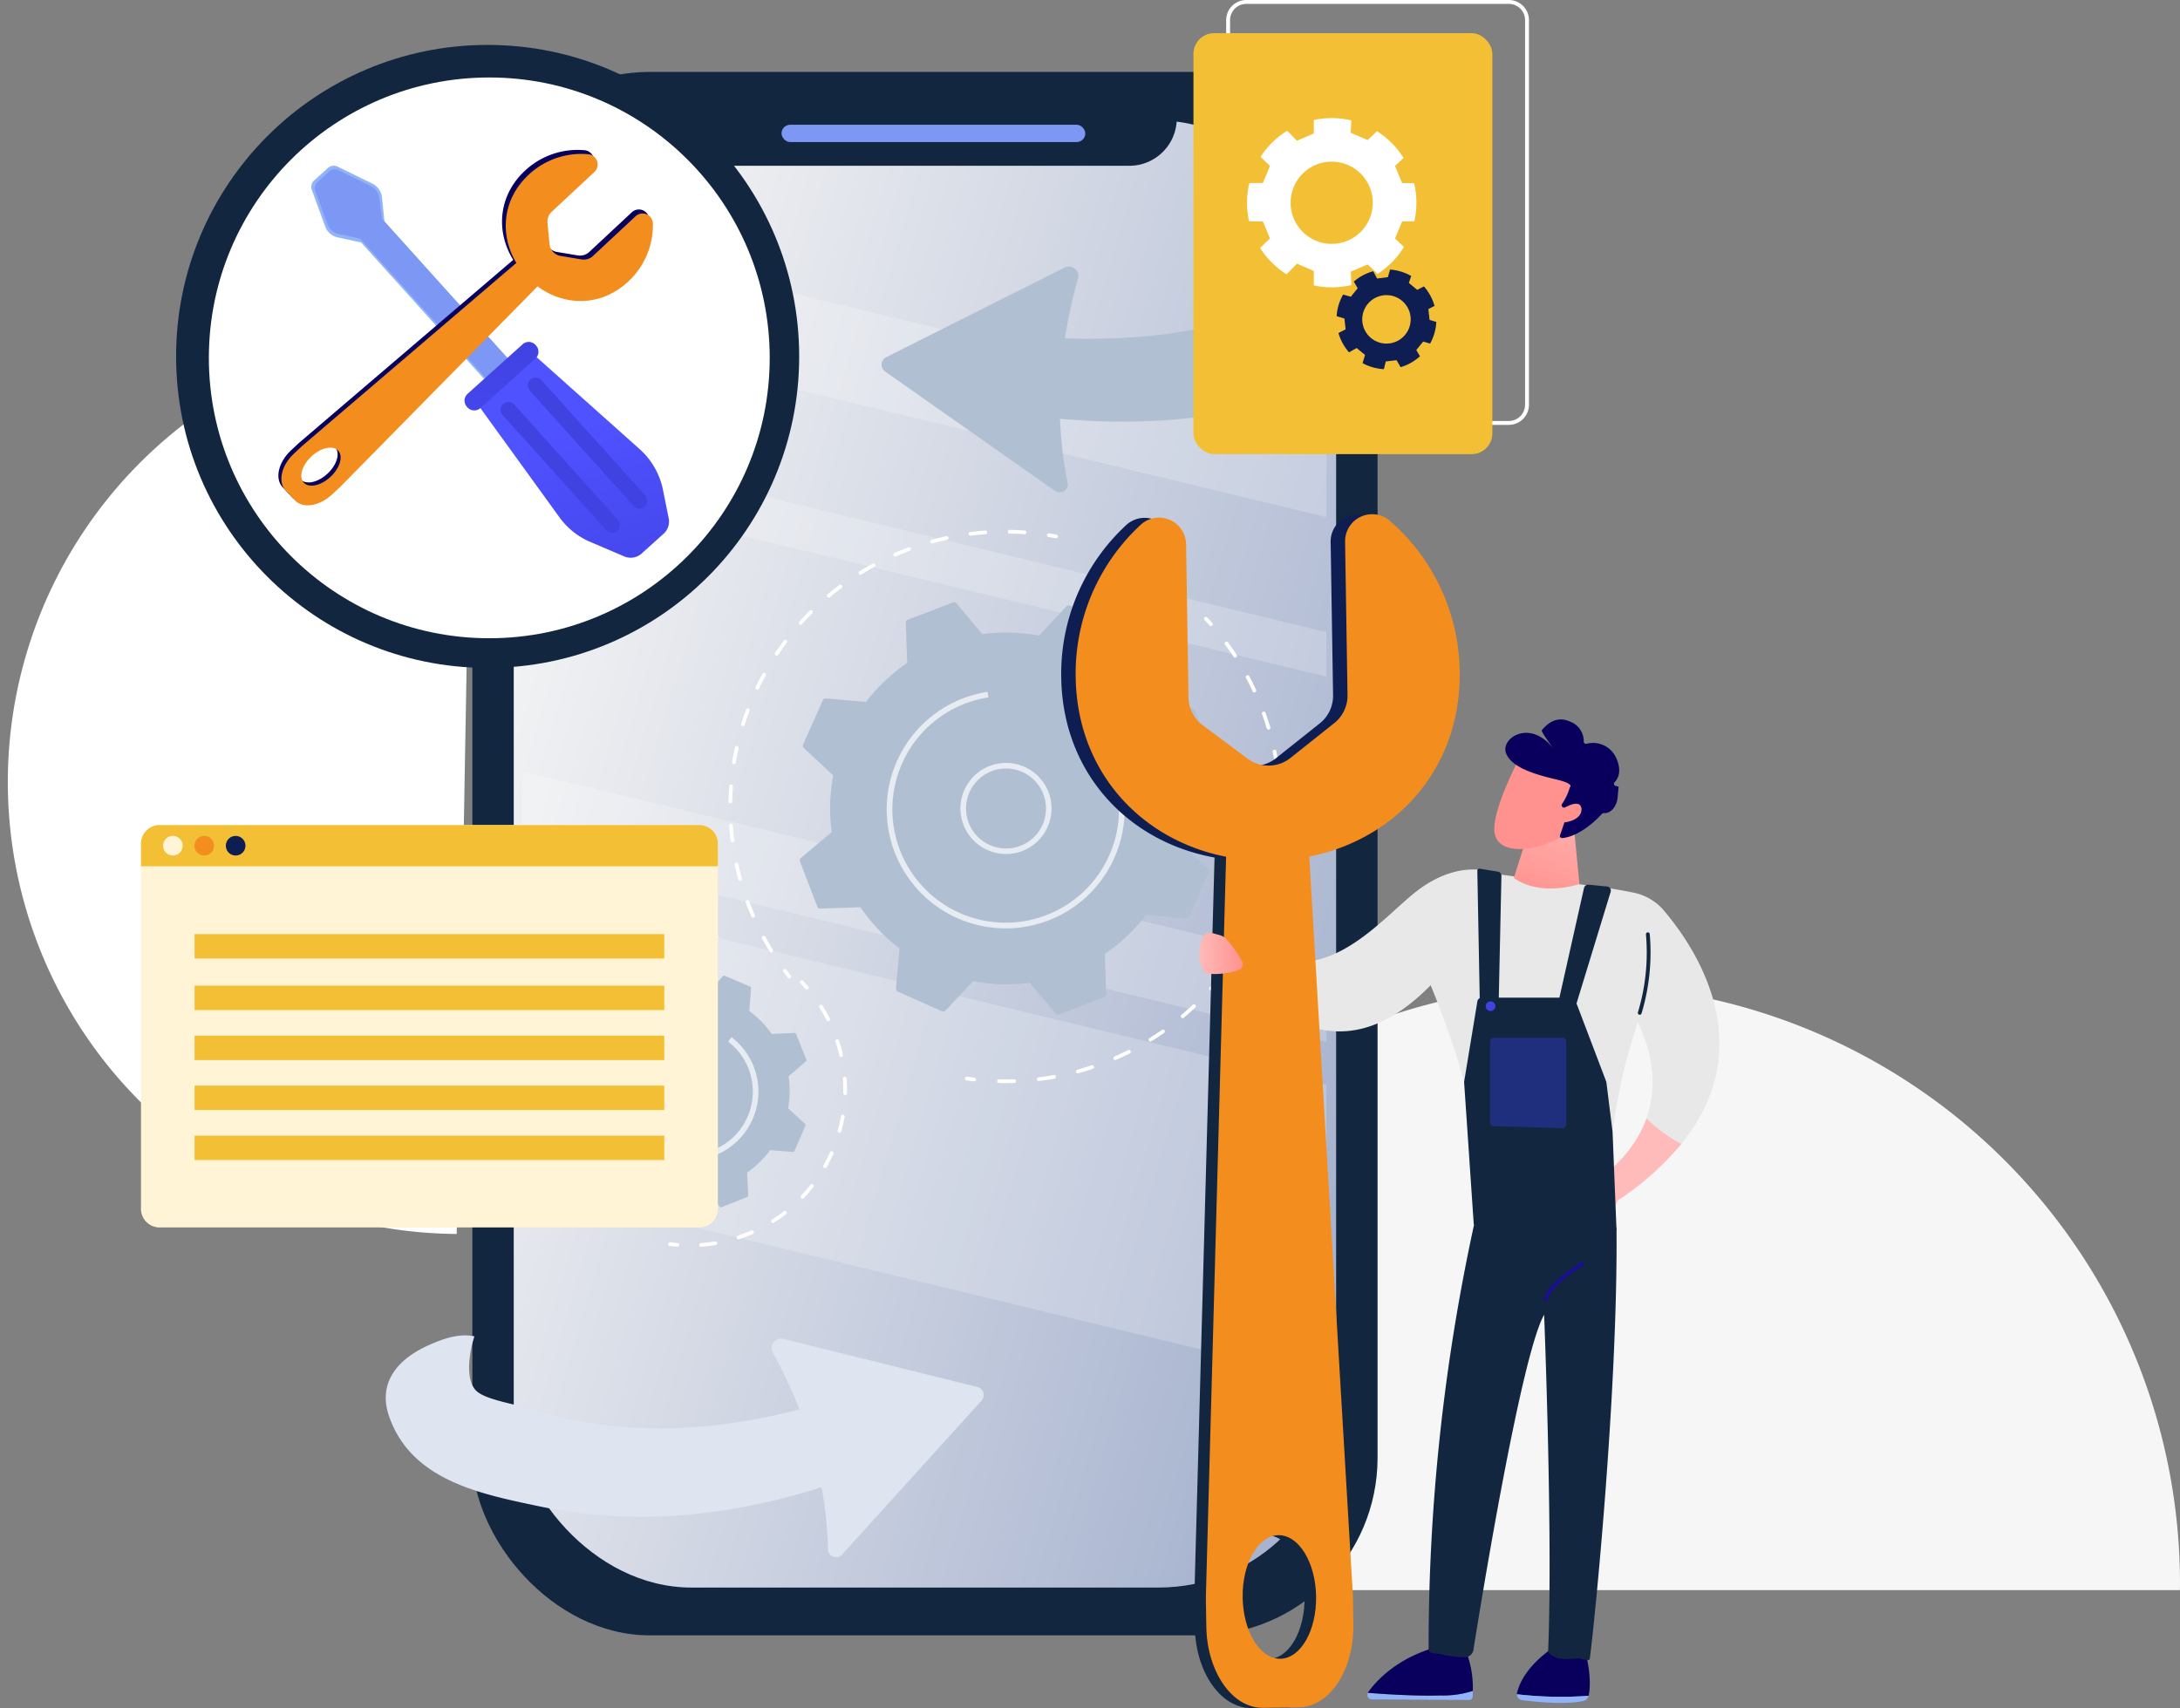 <svg xmlns="http://www.w3.org/2000/svg" xmlns:xlink="http://www.w3.org/1999/xlink" width="359" height="281.314" viewBox="0 0 359 281.314">
  <rect x="0" y="0" width="359" height="281.314" fill="#808080" stroke="none"/>
  <defs>
    <clipPath id="clip-path">
      <rect id="Rectángulo_341203" data-name="Rectángulo 341203" width="197.359" height="99.729" fill="#f6f6f6"/>
    </clipPath>
    <clipPath id="clip-path-2">
      <rect id="Rectángulo_341204" data-name="Rectángulo 341204" width="148.855" height="75.219" fill="#fff"/>
    </clipPath>
    <linearGradient id="linear-gradient" x1="-0.313" y1="0.077" x2="0.994" y2="0.757" gradientUnits="objectBoundingBox">
      <stop offset="0" stop-color="#f5f5f5"/>
      <stop offset="0.25" stop-color="#f5f5f5"/>
      <stop offset="1" stop-color="#a7b3cf"/>
    </linearGradient>
    <clipPath id="clip-path-3">
      <rect id="Rectángulo_341209" data-name="Rectángulo 341209" width="132.415" height="229.564" rx="29.249" fill="none"/>
    </clipPath>
    <linearGradient id="linear-gradient-2" x1="0.463" y1="0.375" x2="0.764" y2="1.476" gradientUnits="objectBoundingBox">
      <stop offset="0" stop-color="#4f52ff"/>
      <stop offset="1" stop-color="#4042e2"/>
    </linearGradient>
    <linearGradient id="linear-gradient-3" x1="5.254" y1="3.932" x2="5.418" y2="0.146" xlink:href="#linear-gradient-2"/>
    <linearGradient id="linear-gradient-4" x1="8.578" y1="-25.423" x2="8.477" y2="-24.956" xlink:href="#linear-gradient-2"/>
    <linearGradient id="linear-gradient-5" x1="8.645" y1="-25.183" x2="8.545" y2="-24.716" xlink:href="#linear-gradient-2"/>
    <linearGradient id="linear-gradient-6" x1="0.591" y1="0.81" x2="0.785" y2="1.48" gradientUnits="objectBoundingBox">
      <stop offset="0" stop-color="#09005d"/>
      <stop offset="1" stop-color="#1a0f91"/>
    </linearGradient>
    <linearGradient id="linear-gradient-7" x1="0.472" y1="1.291" x2="0.454" y2="1.819" xlink:href="#linear-gradient-6"/>
    <linearGradient id="linear-gradient-8" x1="31.48" y1="0.5" x2="32.48" y2="0.5" gradientUnits="objectBoundingBox">
      <stop offset="0" stop-color="#febbba"/>
      <stop offset="1" stop-color="#ff928e"/>
    </linearGradient>
    <linearGradient id="linear-gradient-9" x1="0.912" y1="-0.484" x2="0.438" y2="1.105" xlink:href="#linear-gradient-8"/>
    <linearGradient id="linear-gradient-10" x1="-3.288" y1="25.55" x2="-3.61" y2="24.484" xlink:href="#linear-gradient-8"/>
    <linearGradient id="linear-gradient-11" x1="-2.997" y1="18.515" x2="-2.781" y2="19.698" xlink:href="#linear-gradient-6"/>
    <linearGradient id="linear-gradient-12" x1="-13.894" y1="121.396" x2="-14.837" y2="116.749" xlink:href="#linear-gradient-8"/>
    <linearGradient id="linear-gradient-13" x1="0" y1="0.5" x2="1" y2="0.5" xlink:href="#linear-gradient-8"/>
    <linearGradient id="linear-gradient-14" x1="44.165" y1="0.5" x2="45.165" y2="0.5" xlink:href="#linear-gradient-6"/>
    <linearGradient id="linear-gradient-15" x1="33.217" y1="0.5" x2="34.217" y2="0.5" xlink:href="#linear-gradient-6"/>
    <linearGradient id="linear-gradient-16" x1="80.251" y1="-0.866" x2="79.329" y2="0.839" xlink:href="#linear-gradient-6"/>
    <linearGradient id="linear-gradient-17" x1="3.19" y1="-7.122" x2="1.532" y2="-2.425" xlink:href="#linear-gradient-2"/>
    <linearGradient id="linear-gradient-19" x1="2.348" y1="-9.752" x2="1.652" y2="-5.887" gradientUnits="objectBoundingBox">
      <stop offset="0" stop-color="#53d8ff"/>
      <stop offset="1" stop-color="#3840f7"/>
    </linearGradient>
  </defs>
  <g id="Grupo_947558" data-name="Grupo 947558" transform="translate(370 10562.398)">
    <g id="Grupo_947557" data-name="Grupo 947557">
      <g id="Grupo_947556" data-name="Grupo 947556">
        <g id="Grupo_946663" data-name="Grupo 946663" transform="translate(-11 -10300.5) rotate(180)" clip-path="url(#clip-path)">
          <path id="Trazado_626688" data-name="Trazado 626688" d="M98.679,99.729A98.679,98.679,0,0,1,0,1.05C0,.7.01.351.014,0H197.345c0,.351.014.7.014,1.05A98.679,98.679,0,0,1,98.679,99.729" transform="translate(0 0)" fill="#f6f6f6"/>
        </g>
        <g id="Grupo_946664" data-name="Grupo 946664" transform="translate(-292.194 -10507.989) rotate(91)" clip-path="url(#clip-path-2)">
          <path id="Trazado_626689" data-name="Trazado 626689" d="M74.428,75.219A74.427,74.427,0,0,1,0,.792C0,.527.007.264.01,0H148.845c0,.264.01.527.01.792A74.427,74.427,0,0,1,74.428,75.219" transform="translate(0 0)" fill="#fff"/>
        </g>
        <g id="Grupo_946689" data-name="Grupo 946689" transform="translate(-999.36 -11023.811)">
          <g id="Grupo_946668" data-name="Grupo 946668" transform="translate(707.146 473.257)">
            <g id="Grupo_946665" data-name="Grupo 946665">
              <rect id="Rectángulo_341205" data-name="Rectángulo 341205" width="149.07" height="257.504" rx="29.249" fill="#12263f"/>
              <rect id="Rectángulo_341206" data-name="Rectángulo 341206" width="135.43" height="241.628" rx="29.249" transform="translate(6.816 8.003)" fill="url(#linear-gradient)"/>
              <path id="Rectángulo_341207" data-name="Rectángulo 341207" d="M0,0H82.058a0,0,0,0,1,0,0V0a7.806,7.806,0,0,1-7.806,7.806H7.806A7.806,7.806,0,0,1,0,0V0A0,0,0,0,1,0,0Z" transform="translate(33.943 7.653)" fill="#12263f"/>
              <rect id="Rectángulo_341208" data-name="Rectángulo 341208" width="50.025" height="2.853" rx="1.427" transform="translate(50.915 8.703)" fill="#7d97f4"/>
            </g>
            <g id="Grupo_946667" data-name="Grupo 946667" transform="translate(8.237 14.687)">
              <g id="Grupo_946666" data-name="Grupo 946666" clip-path="url(#clip-path-3)">
                <path id="Trazado_626690" data-name="Trazado 626690" d="M1246,800.567l-184.86-44.608,3.77-14.752,184.86,44.608Z" transform="translate(-1078.349 -733.417)" fill="#fff" opacity="0.21" style="mix-blend-mode: overlay;isolation: isolate"/>
                <path id="Trazado_626691" data-name="Trazado 626691" d="M1088.868,1917.247l-184.86-44.608,11.692-45.75,184.86,44.608Z" transform="translate(-936.75 -1711.787)" fill="#fff" opacity="0.21" style="mix-blend-mode: overlay;isolation: isolate"/>
                <path id="Trazado_626692" data-name="Trazado 626692" d="M1190.909,1687.853l-184.86-44.608,3.036-11.88,184.86,44.608Z" transform="translate(-1028.706 -1535.588)" fill="#fff" opacity="0.21" style="mix-blend-mode: overlay;isolation: isolate"/>
                <path id="Trazado_626693" data-name="Trazado 626693" d="M1197.955,1126.2l-184.86-44.608,1.767-6.916,184.86,44.608Z" transform="translate(-1035.055 -1033.922)" fill="#fff" opacity="0.21" style="mix-blend-mode: overlay;isolation: isolate"/>
              </g>
            </g>
          </g>
          <g id="Grupo_946673" data-name="Grupo 946673" transform="translate(658.36 468.811)">
            <circle id="Elipse_8203" data-name="Elipse 8203" cx="51.304" cy="51.304" r="51.304" fill="#12263f"/>
            <circle id="Elipse_8204" data-name="Elipse 8204" cx="46.18" cy="46.18" r="46.18" transform="translate(5.395 5.363)" fill="#fff"/>
            <g id="Grupo_946671" data-name="Grupo 946671" transform="translate(22.26 19.896)">
              <path id="Trazado_626694" data-name="Trazado 626694" d="M893.653,673.059l-5.75-2.816a1.427,1.427,0,0,0-1.583.221l-.625.563-1.01.91-.647.582a1.428,1.428,0,0,0-.385,1.552l2.2,6.012a2.817,2.817,0,0,0,2.043,1.809l3.886.85,25.234,28.02,1.454-1.31,1.01-.91,1.373-1.236-25.235-28.02-.41-3.98A2.826,2.826,0,0,0,893.653,673.059Z" transform="translate(-883.565 -670.097)" fill="#91b3fa"/>
              <path id="Trazado_626695" data-name="Trazado 626695" d="M898.466,678.742l-5.211-2.572a1.331,1.331,0,0,0-1.458.164l-.563.507-.91.819-.583.525a1.331,1.331,0,0,0-.315,1.433l2,5.433a2.563,2.563,0,0,0,1.857,1.63l3.517.766,22.756,25.268,1.292-1.163.91-.819,1.422-1.281-22.756-25.268-.462-3.5A2.523,2.523,0,0,0,898.466,678.742Z" transform="translate(-888.77 -675.441)" fill="#7d97f4"/>
              <g id="Grupo_946670" data-name="Grupo 946670" transform="translate(25.24 29.02)">
                <path id="Trazado_626696" data-name="Trazado 626696" d="M1184.5,996.378l-17.94-16.012-9.06,8.188,13.806,19.072a12.087,12.087,0,0,0,5.127,4.063l5.5,2.346a2.7,2.7,0,0,0,2.818-.4l3.767-3.392a2.7,2.7,0,0,0,.752-2.511l-.926-4.618A12.229,12.229,0,0,0,1184.5,996.378Z" transform="translate(-1155.66 -978.718)" fill="url(#linear-gradient-2)"/>
                <path id="Trazado_626697" data-name="Trazado 626697" d="M1150.707,964.31a1.5,1.5,0,0,1-.11,2.112l-9.075,8.173a1.5,1.5,0,0,1-2.112-.11l-.11-.122a1.5,1.5,0,0,1,.11-2.112l9.075-8.173a1.5,1.5,0,0,1,2.112.11Z" transform="translate(-1138.916 -963.693)" fill="url(#linear-gradient-3)"/>
                <g id="Grupo_946669" data-name="Grupo 946669" transform="translate(5.924 5.859)">
                  <path id="Trazado_626698" data-name="Trazado 626698" d="M1218.195,1083.164a1.278,1.278,0,0,1-.094,1.8l-.019.017a1.278,1.278,0,0,1-1.8-.094l-17.1-18.99a1.278,1.278,0,0,1,.094-1.805l.019-.017a1.278,1.278,0,0,1,1.805.094Z" transform="translate(-1198.846 -1059.72)" fill="url(#linear-gradient-4)"/>
                  <path id="Trazado_626699" data-name="Trazado 626699" d="M1263.481,1042.379a1.278,1.278,0,0,1-.094,1.805l-.019.017a1.278,1.278,0,0,1-1.805-.094l-17.1-18.99a1.278,1.278,0,0,1,.094-1.8l.019-.017a1.278,1.278,0,0,1,1.805.094Z" transform="translate(-1239.656 -1022.967)" fill="url(#linear-gradient-5)"/>
                </g>
              </g>
            </g>
            <g id="Grupo_946672" data-name="Grupo 946672" transform="translate(16.841 17.292)">
              <path id="Trazado_626700" data-name="Trazado 626700" d="M832.031,840.2l-1.21,1.128c-2.077,1.936-2.7,4.641-1.4,6.041l1.552,1.665c1.305,1.4,4.047.966,6.124-.969l1.211-1.128q.12-.112.236-.229l34.44-35-3.381-3.627-37.328,31.9Q832.152,840.086,832.031,840.2Zm1.666,1.6c1.564-1.457,3.533-1.886,4.4-.957s.3,2.864-1.263,4.321-3.533,1.886-4.4.957S832.134,843.253,833.7,841.8Z" transform="translate(-828.742 -791.841)" fill="url(#linear-gradient-6)"/>
              <path id="Trazado_626701" data-name="Trazado 626701" d="M1215.961,646.742l-7.023,6.546a2.2,2.2,0,0,0-.691,1.819l.329,3.489a2.2,2.2,0,0,0,1.833,1.967l3.457.573a2.2,2.2,0,0,0,1.862-.562l7.023-6.546a1.693,1.693,0,0,1,2.85,1.17,12.672,12.672,0,0,1-4.076,9.6c-5.051,4.708-12.2,4.008-16.724-.85s-4.724-12.035.326-16.743a12.672,12.672,0,0,1,9.867-3.391A1.693,1.693,0,0,1,1215.961,646.742Z" transform="translate(-1164.54 -643.759)" fill="url(#linear-gradient-7)"/>
              <path id="Trazado_626702" data-name="Trazado 626702" d="M1222.2,653.438l-7.023,6.546a2.2,2.2,0,0,0-.691,1.818l.329,3.489a2.2,2.2,0,0,0,1.833,1.967l3.457.573a2.2,2.2,0,0,0,1.862-.562l7.023-6.546a1.693,1.693,0,0,1,2.85,1.17,12.673,12.673,0,0,1-4.076,9.6c-5.051,4.708-12.2,4.008-16.724-.851s-4.724-12.035.326-16.742a12.672,12.672,0,0,1,9.867-3.391A1.693,1.693,0,0,1,1222.2,653.438Z" transform="translate(-1170.165 -649.793)" fill="#f38e1e"/>
              <path id="Trazado_626703" data-name="Trazado 626703" d="M837.01,845.54l-1.21,1.128c-2.077,1.936-2.7,4.641-1.4,6.041l1.552,1.665c1.305,1.4,4.047.966,6.124-.969l1.211-1.128q.12-.112.235-.229l34.44-35-3.381-3.627-37.328,31.9Q837.13,845.427,837.01,845.54Zm1.666,1.6c1.564-1.458,3.534-1.886,4.4-.957s.3,2.864-1.263,4.321-3.533,1.886-4.4.957S837.112,848.594,838.676,847.137Z" transform="translate(-833.228 -796.654)" fill="#f38e1e"/>
            </g>
          </g>
          <g id="Grupo_946674" data-name="Grupo 946674" transform="translate(774.535 492.99)">
            <path id="Trazado_626704" data-name="Trazado 626704" d="M1962.682,749.246c13.589,2.382,27.635,3.011,41.214.216a83.058,83.058,0,0,0,17.854-5.841c8.837-4.051,19.272-8.693,20.6-19.644.743-6.12-3.653-9.111-9.03-10.167a11.489,11.489,0,0,0-5.461-.066c-1.695.49-1.4,1.152-1.274,2.765q.2,2.516.393,5.032c.229,2.934-4.149,4.327-6.247,5.545a77.146,77.146,0,0,1-15.69,6.97c-13.1,4.093-27.036,4.242-40.567,2.682a6.321,6.321,0,0,0-1.8,12.509Z" transform="translate(-1945.21 -713.438)" fill="#b0c0d2"/>
            <path id="Trazado_626705" data-name="Trazado 626705" d="M1862.242,875.141l-27.951-19.649a1.376,1.376,0,0,1,.174-2.356l29.375-14.75a1.6,1.6,0,0,1,2.309,1.507c-3.534,12.246-3.933,23.591-1.748,34.195A1.372,1.372,0,0,1,1862.242,875.141Z" transform="translate(-1833.707 -825.882)" fill="#b0c0d2"/>
          </g>
          <g id="Grupo_946675" data-name="Grupo 946675" transform="translate(692.883 681.355)">
            <path id="Trazado_626706" data-name="Trazado 626706" d="M1091.507,2639.707c-12.73,5.318-26.293,9.026-40.153,9.291a83.047,83.047,0,0,1-18.7-1.764c-9.512-2-20.714-4.234-24.424-14.622-2.073-5.806,1.555-9.692,6.567-11.906,2.349-1.038,4.93-1.947,7.441-1.411-.785,2.342-1.609,6.969.249,8.914,1.326,1.387,5.672,2.095,7.514,2.672a77.147,77.147,0,0,0,16.84,3.342c13.679,1.106,27.306-1.819,40.161-6.322a6.321,6.321,0,0,1,4.507,11.806Z" transform="translate(-1007.632 -2619.136)" fill="#dee4f0"/>
            <path id="Trazado_626707" data-name="Trazado 626707" d="M1662.038,2660.045l22.935-25.324a1.376,1.376,0,0,0-.689-2.259l-31.9-7.916a1.6,1.6,0,0,0-1.92,1.979c6.146,11.167,9.034,22.145,9.239,32.969A1.372,1.372,0,0,0,1662.038,2660.045Z" transform="translate(-1586.867 -2623.968)" fill="#dee4f0"/>
          </g>
          <g id="Grupo_946679" data-name="Grupo 946679" transform="translate(749.333 548.675)">
            <g id="Grupo_946676" data-name="Grupo 946676" transform="translate(38.935 14.333)">
              <path id="Trazado_626708" data-name="Trazado 626708" d="M2372.078,1423.332a.306.306,0,0,1-.229-.1q-.4-.457-.82-.9a.307.307,0,0,1,.448-.419q.422.45.832.913a.307.307,0,0,1-.23.51Z" transform="translate(-2331.576 -1421.811)" fill="#fff"/>
              <path id="Trazado_626709" data-name="Trazado 626709" d="M2027.529,1535.646q-.528,0-1.055-.012a.307.307,0,0,1,.007-.613h.007c.823.02,1.655.016,2.482-.01a.306.306,0,0,1,.019.613C2028.5,1535.638,2028.013,1535.646,2027.529,1535.646Zm5.5-.338a.307.307,0,0,1-.037-.611c.817-.1,1.642-.226,2.453-.372a.307.307,0,1,1,.109.6c-.822.148-1.658.275-2.487.378Zm6.427-1.274a.307.307,0,0,1-.081-.6c.791-.217,1.59-.461,2.374-.724a.307.307,0,0,1,.195.582c-.795.266-1.6.513-2.406.733A.314.314,0,0,1,2039.454,1534.034Zm6.178-2.187a.307.307,0,0,1-.123-.588c.757-.331,1.512-.686,2.246-1.055a.307.307,0,0,1,.276.548c-.743.374-1.509.733-2.276,1.069A.307.307,0,0,1,2045.632,1531.846Zm5.8-3.047a.307.307,0,0,1-.162-.567c.7-.434,1.4-.895,2.07-1.366a.307.307,0,0,1,.352.5c-.683.478-1.389.944-2.1,1.385A.307.307,0,0,1,2051.432,1528.8Zm5.3-3.852a.307.307,0,0,1-.2-.541c.63-.532,1.252-1.088,1.848-1.652a.307.307,0,1,1,.421.446c-.6.571-1.234,1.135-1.873,1.674A.307.307,0,0,1,2056.731,1524.948Zm4.68-4.579a.307.307,0,0,1-.23-.51c.545-.617,1.08-1.258,1.589-1.9a.306.306,0,1,1,.481.38c-.516.654-1.058,1.3-1.61,1.929A.307.307,0,0,1,2061.41,1520.369Zm3.968-5.211a.307.307,0,0,1-.256-.474c.449-.688.886-1.4,1.3-2.114a.307.307,0,0,1,.532.306c-.418.724-.861,1.445-1.316,2.143A.306.306,0,0,1,2065.378,1515.158Zm3.176-5.729a.307.307,0,0,1-.278-.436c.347-.75.678-1.517.982-2.279a.306.306,0,1,1,.569.227c-.308.772-.643,1.55-.994,2.31A.307.307,0,0,1,2068.554,1509.429Zm2.321-6.128a.307.307,0,0,1-.293-.394c.235-.79.452-1.6.644-2.4a.307.307,0,1,1,.6.143c-.195.811-.414,1.628-.653,2.429A.308.308,0,0,1,2070.875,1503.3Zm1.417-6.4a.33.33,0,0,1-.045,0,.307.307,0,0,1-.259-.348c.12-.814.218-1.644.292-2.465a.3.3,0,0,1,.333-.278.307.307,0,0,1,.278.333c-.075.832-.175,1.672-.3,2.5A.306.306,0,0,1,2072.292,1496.9Zm.476-6.537a.306.306,0,0,1-.306-.307c0-.827-.024-1.662-.07-2.48a.307.307,0,0,1,.289-.323.312.312,0,0,1,.323.289c.046.83.07,1.676.07,2.514A.307.307,0,0,1,2072.768,1490.366Zm-.478-6.536a.307.307,0,0,1-.3-.262c-.12-.816-.264-1.639-.429-2.444a.307.307,0,1,1,.6-.122c.167.816.313,1.65.435,2.477a.308.308,0,0,1-.259.349A.336.336,0,0,1,2072.29,1483.83Zm-1.422-6.4a.307.307,0,0,1-.294-.218c-.238-.792-.5-1.585-.778-2.357a.307.307,0,0,1,.577-.208c.282.783.548,1.586.789,2.388a.307.307,0,0,1-.205.382A.314.314,0,0,1,2070.868,1477.434Zm-2.328-6.125a.308.308,0,0,1-.279-.178c-.346-.747-.719-1.495-1.105-2.221a.307.307,0,0,1,.541-.288c.392.737.769,1.494,1.121,2.252a.306.306,0,0,1-.278.436Zm-3.179-5.73a.306.306,0,0,1-.257-.139c-.448-.687-.925-1.373-1.415-2.038a.307.307,0,0,1,.494-.364c.5.675.979,1.37,1.434,2.067a.307.307,0,0,1-.256.475Z" transform="translate(-2020.883 -1458.85)" fill="#fff"/>
              <path id="Trazado_626710" data-name="Trazado 626710" d="M1974.169,2188.784l-.035,0q-.614-.07-1.224-.157a.306.306,0,1,1,.086-.606q.6.084,1.208.154a.307.307,0,0,1-.035.611Z" transform="translate(-1972.646 -2112.281)" fill="#fff"/>
            </g>
            <g id="Grupo_946677" data-name="Grupo 946677" transform="translate(0)">
              <path id="Trazado_626711" data-name="Trazado 626711" d="M1670.46,2009.837a.306.306,0,0,1-.241-.117q-.381-.484-.751-.98a.307.307,0,0,1,.492-.366q.364.49.74.968a.307.307,0,0,1-.241.5Z" transform="translate(-1660.446 -1935.951)" fill="#fff"/>
              <path id="Trazado_626712" data-name="Trazado 626712" d="M1585.769,1346.412a.307.307,0,0,1-.262-.146c-.428-.7-.844-1.418-1.238-2.144a.307.307,0,0,1,.539-.292c.388.716.8,1.427,1.221,2.115a.307.307,0,0,1-.261.467Zm-2.977-5.721a.306.306,0,0,1-.281-.184q-.108-.248-.213-.5c-.247-.589-.487-1.194-.712-1.8a.307.307,0,1,1,.575-.214c.222.6.458,1.194.7,1.775q.1.246.21.491a.307.307,0,0,1-.281.429Zm-2.145-6.082a.307.307,0,0,1-.3-.226c-.218-.794-.417-1.6-.591-2.4a.307.307,0,1,1,.6-.13c.172.791.368,1.589.583,2.372a.308.308,0,0,1-.3.388Zm-1.26-6.326a.306.306,0,0,1-.3-.269c-.1-.817-.183-1.646-.241-2.464a.308.308,0,0,1,.285-.328.313.313,0,0,1,.328.285c.056.806.136,1.624.237,2.43a.307.307,0,0,1-.266.343Zm-.341-6.441h-.006a.307.307,0,0,1-.3-.313c.016-.821.054-1.654.115-2.474a.307.307,0,1,1,.611.045c-.06.809-.1,1.63-.113,2.44A.307.307,0,0,1,1579.046,1321.842Zm.583-6.424a.3.3,0,0,1-.05,0,.306.306,0,0,1-.253-.352c.132-.811.289-1.629.465-2.432a.307.307,0,1,1,.6.132c-.174.792-.328,1.6-.459,2.4A.306.306,0,0,1,1579.63,1315.418Zm1.49-6.274a.307.307,0,0,1-.292-.4c.245-.783.516-1.57.8-2.34a.306.306,0,1,1,.574.215c-.285.76-.552,1.537-.794,2.309A.307.307,0,0,1,1581.12,1309.144Zm2.362-6a.307.307,0,0,1-.276-.439c.356-.745.735-1.486,1.128-2.2a.307.307,0,0,1,.538.294c-.387.707-.761,1.438-1.112,2.173A.306.306,0,0,1,1583.481,1303.144Zm3.186-5.6a.307.307,0,0,1-.255-.477c.456-.684.936-1.363,1.428-2.02a.307.307,0,1,1,.491.368c-.485.648-.958,1.318-1.408,1.992A.306.306,0,0,1,1586.668,1297.539Zm3.948-5.094a.307.307,0,0,1-.228-.511c.546-.61,1.119-1.214,1.7-1.8a.307.307,0,1,1,.433.433c-.574.574-1.138,1.17-1.677,1.772A.307.307,0,0,1,1590.616,1292.444Zm4.633-4.478a.307.307,0,0,1-.2-.542c.631-.528,1.283-1.044,1.939-1.534a.307.307,0,0,1,.367.492c-.647.483-1.29.992-1.912,1.512A.306.306,0,0,1,1595.249,1287.967Zm5.227-3.769a.307.307,0,0,1-.161-.568c.7-.431,1.418-.849,2.14-1.242a.307.307,0,1,1,.293.539c-.712.388-1.422.8-2.111,1.226A.306.306,0,0,1,1600.476,1284.2Zm5.712-2.988a.307.307,0,0,1-.123-.588q.294-.128.592-.254c.564-.237,1.136-.464,1.7-.676a.307.307,0,0,1,.215.575c-.559.209-1.124.433-1.679.667q-.294.124-.585.25A.306.306,0,0,1,1606.188,1281.209Zm6.078-2.159a.307.307,0,0,1-.082-.6c.794-.22,1.6-.421,2.4-.6a.307.307,0,1,1,.131.6c-.789.173-1.587.371-2.37.588A.3.3,0,0,1,1612.266,1279.05Zm6.322-1.274a.307.307,0,0,1-.038-.611c.813-.1,1.642-.187,2.463-.246a.3.3,0,0,1,.328.283.307.307,0,0,1-.283.328c-.81.059-1.628.141-2.43.243Zm8.9-.248h-.022c-.809-.058-1.629-.094-2.439-.107a.307.307,0,0,1,.005-.613h.005c.821.014,1.653.05,2.473.109a.307.307,0,0,1-.022.613Z" transform="translate(-1578.74 -1276.807)" fill="#fff"/>
              <path id="Trazado_626713" data-name="Trazado 626713" d="M2110.711,1283.43a.289.289,0,0,1-.058-.005q-.6-.113-1.2-.21a.307.307,0,0,1,.1-.606q.61.1,1.216.213a.307.307,0,0,1-.056.608Z" transform="translate(-2056.765 -1282.032)" fill="#fff"/>
            </g>
            <g id="Grupo_946678" data-name="Grupo 946678" transform="translate(11.73 11.93)">
              <path id="Trazado_626714" data-name="Trazado 626714" d="M1741.938,1398.064a.543.543,0,0,0-.618.125l-4.514,4.828a28.792,28.792,0,0,0-9.325-.254l-4.244-5.062a.543.543,0,0,0-.61-.158l-7.4,2.836a.544.544,0,0,0-.348.526l.222,6.6a28.792,28.792,0,0,0-6.769,6.418l-6.585-.578a.543.543,0,0,0-.543.32l-3.23,7.24a.543.543,0,0,0,.125.618l4.829,4.514a28.792,28.792,0,0,0-.254,9.325l-5.062,4.245a.543.543,0,0,0-.158.61l2.836,7.4a.543.543,0,0,0,.526.348l6.6-.222a28.794,28.794,0,0,0,6.418,6.769l-.578,6.585a.543.543,0,0,0,.32.543l7.24,3.23a.543.543,0,0,0,.618-.125l4.514-4.829a28.786,28.786,0,0,0,9.325.255l4.244,5.062a.543.543,0,0,0,.61.158l7.4-2.836a.543.543,0,0,0,.349-.525l-.223-6.6a28.793,28.793,0,0,0,6.77-6.419l6.584.578a.543.543,0,0,0,.543-.32l3.23-7.241a.543.543,0,0,0-.125-.618l-4.829-4.514a28.791,28.791,0,0,0,.255-9.325l5.062-4.245a.542.542,0,0,0,.158-.61l-2.835-7.4a.544.544,0,0,0-.526-.349l-6.6.223a28.789,28.789,0,0,0-6.418-6.769l.578-6.584a.543.543,0,0,0-.32-.544Z" transform="translate(-1697.411 -1397.507)" fill="#b0c0d2"/>
              <path id="Trazado_626715" data-name="Trazado 626715" d="M1972.634,1680.257a7.578,7.578,0,0,1-1.3-.113,7.5,7.5,0,0,1-3.029-13.523h0a7.5,7.5,0,1,1,4.332,13.637Zm-.025-14.08a6.542,6.542,0,0,0-3.777,1.2h0a6.586,6.586,0,1,0,3.777-1.2Zm-4.042.819h0Z" transform="translate(-1938.655 -1638.792)" fill="#fff" opacity="0.7"/>
              <path id="Trazado_626716" data-name="Trazado 626716" d="M1861.852,1585.734a19.592,19.592,0,0,1-7.029-37.887q.405-.155.816-.292a19.687,19.687,0,0,1,2.838-.718c.125-.022.251-.042.376-.062l.141.91a18.754,18.754,0,0,0-3.842,1.022h0a18.664,18.664,0,1,0,18.214,2.752l.568-.724a19.594,19.594,0,0,1-12.082,35Z" transform="translate(-1827.922 -1532.02)" fill="#fff" opacity="0.7"/>
            </g>
          </g>
          <g id="Grupo_946683" data-name="Grupo 946683" transform="translate(717.021 615.017)">
            <g id="Grupo_946680" data-name="Grupo 946680" transform="translate(22.365 7.86)">
              <path id="Trazado_626717" data-name="Trazado 626717" d="M1698.865,2029.02a.305.305,0,0,1-.231-.105c-.265-.3-.54-.6-.818-.893a.307.307,0,0,1,.443-.425c.285.3.567.6.838.915a.307.307,0,0,1-.231.508Z" transform="translate(-1676.022 -2027.502)" fill="#fff"/>
              <path id="Trazado_626718" data-name="Trazado 626718" d="M1530.3,2108.127a.307.307,0,0,1-.023-.613c.788-.059,1.579-.156,2.353-.287a.307.307,0,0,1,.1.6c-.793.135-1.6.234-2.41.294Zm6.162-1.235a.307.307,0,0,1-.1-.6c.721-.24,1.444-.516,2.147-.823l.065-.029a.307.307,0,0,1,.248.561l-.068.03c-.72.313-1.46.6-2.2.842A.311.311,0,0,1,1536.466,2106.892Zm5.679-2.691a.307.307,0,0,1-.165-.566c.665-.422,1.318-.88,1.94-1.361a.307.307,0,0,1,.375.485c-.637.493-1.306.962-1.987,1.394A.309.309,0,0,1,1542.145,2104.2Zm4.852-3.992a.307.307,0,0,1-.223-.518c.541-.572,1.062-1.175,1.546-1.794a.307.307,0,0,1,.483.378c-.5.634-1.029,1.252-1.584,1.838A.306.306,0,0,1,1547,2100.209Zm3.726-5.056a.307.307,0,0,1-.267-.457c.386-.687.744-1.4,1.064-2.118a.307.307,0,0,1,.561.25c-.328.736-.695,1.466-1.09,2.168A.307.307,0,0,1,1550.723,2095.153Zm2.388-5.812a.307.307,0,0,1-.3-.388c.208-.758.383-1.536.519-2.313a.31.31,0,0,1,.355-.249.307.307,0,0,1,.249.355c-.14.795-.319,1.592-.532,2.369A.307.307,0,0,1,1553.111,2089.341Zm.906-6.218h-.006a.307.307,0,0,1-.3-.313c0-.18.006-.361.006-.541,0-.609-.022-1.225-.067-1.83a.307.307,0,1,1,.612-.044c.045.62.069,1.25.069,1.875q0,.277-.006.554A.307.307,0,0,1,1554.017,2083.124Zm-.642-6.251a.306.306,0,0,1-.3-.238c-.178-.769-.393-1.537-.641-2.283a.307.307,0,0,1,.583-.193c.253.764.474,1.55.655,2.337a.306.306,0,0,1-.23.368A.291.291,0,0,1,1553.375,2076.872Zm-2.148-5.906a.307.307,0,0,1-.274-.168c-.358-.7-.752-1.4-1.172-2.061a.307.307,0,0,1,.519-.328c.43.68.834,1.391,1.2,2.11a.307.307,0,0,1-.273.446Z" transform="translate(-1524.869 -2064.238)" fill="#fff"/>
              <path id="Trazado_626719" data-name="Trazado 626719" d="M1479.632,2464.65h-.025c-.413-.033-.828-.076-1.234-.129a.307.307,0,1,1,.079-.608c.4.051.8.093,1.2.125a.307.307,0,0,1-.024.613Z" transform="translate(-1478.105 -2420.774)" fill="#fff"/>
            </g>
            <g id="Grupo_946681" data-name="Grupo 946681">
              <path id="Trazado_626720" data-name="Trazado 626720" d="M1303.055,2361.744a.307.307,0,0,1-.239-.115c-.262-.324-.517-.655-.757-.983a.307.307,0,0,1,.495-.363c.234.32.483.643.739.961a.307.307,0,0,1-.238.5Z" transform="translate(-1297.041 -2319.418)" fill="#fff"/>
              <path id="Trazado_626721" data-name="Trazado 626721" d="M1255.076,1986.084a.307.307,0,0,1-.272-.165c-.288-.551-.559-1.118-.806-1.685q-.1-.24-.2-.481a.307.307,0,1,1,.568-.233q.1.235.2.468c.241.554.506,1.107.787,1.646a.307.307,0,0,1-.271.449Zm-2.192-5.782a.307.307,0,0,1-.3-.233c-.19-.77-.346-1.558-.464-2.343a.307.307,0,0,1,.606-.092c.115.767.268,1.536.453,2.288a.307.307,0,0,1-.224.371A.3.3,0,0,1,1252.884,1980.3Zm-.741-6.139h0a.307.307,0,0,1-.306-.308c0-.794.04-1.6.115-2.386a.3.3,0,0,1,.334-.276.307.307,0,0,1,.276.334c-.073.77-.111,1.554-.112,2.33A.307.307,0,0,1,1252.143,1974.163Zm.76-6.136a.314.314,0,0,1-.075-.009.307.307,0,0,1-.223-.372c.192-.768.421-1.538.683-2.289a.307.307,0,0,1,.579.2c-.256.732-.48,1.484-.667,2.234A.307.307,0,0,1,1252.9,1968.027Zm2.2-5.776a.307.307,0,0,1-.271-.45c.371-.7.778-1.4,1.209-2.06a.307.307,0,0,1,.514.335c-.421.646-.818,1.323-1.181,2.01A.307.307,0,0,1,1255.106,1962.251Zm3.519-5.082a.306.306,0,0,1-.229-.51c.527-.593,1.088-1.168,1.667-1.709a.307.307,0,1,1,.419.448c-.565.528-1.112,1.089-1.627,1.668A.306.306,0,0,1,1258.625,1957.169Zm4.638-4.085a.307.307,0,0,1-.173-.56c.653-.447,1.336-.87,2.031-1.256a.307.307,0,1,1,.3.536c-.678.377-1.345.79-1.983,1.227A.306.306,0,0,1,1263.263,1953.084Zm5.484-2.853a.307.307,0,0,1-.108-.594c.743-.28,1.507-.528,2.272-.739a.307.307,0,0,1,.162.592c-.746.205-1.493.448-2.218.721A.31.31,0,0,1,1268.747,1950.231Zm6.007-1.465a.307.307,0,0,1-.036-.611c.787-.093,1.589-.15,2.384-.17a.313.313,0,0,1,.314.3.307.307,0,0,1-.3.314c-.776.019-1.558.075-2.326.166Z" transform="translate(-1251.836 -1947.985)" fill="#fff"/>
              <path id="Trazado_626722" data-name="Trazado 626722" d="M1544.807,1950.762a.306.306,0,0,1-.053,0c-.391-.069-.794-.13-1.2-.181a.307.307,0,1,1,.077-.608c.413.052.826.115,1.226.186a.307.307,0,0,1-.053.608Z" transform="translate(-1514.48 -1949.77)" fill="#fff"/>
            </g>
            <g id="Grupo_946682" data-name="Grupo 946682" transform="translate(6.841 6.942)">
              <path id="Trazado_626723" data-name="Trazado 626723" d="M1345.928,2018.394a.307.307,0,0,0-.349.075l-2.518,2.765a16.282,16.282,0,0,0-5.277-.074l-2.439-2.832a.307.307,0,0,0-.346-.085l-4.168,1.659a.308.308,0,0,0-.193.3l.175,3.733a16.288,16.288,0,0,0-3.782,3.681l-3.729-.278a.308.308,0,0,0-.305.185l-1.774,4.12a.308.308,0,0,0,.075.349l2.765,2.517a16.285,16.285,0,0,0-.075,5.277l-2.832,2.439a.308.308,0,0,0-.085.346l1.659,4.167a.307.307,0,0,0,.3.193l3.733-.175a16.29,16.29,0,0,0,3.681,3.782l-.278,3.729a.306.306,0,0,0,.185.3l4.12,1.774a.307.307,0,0,0,.349-.076l2.518-2.765a16.268,16.268,0,0,0,5.277.075l2.439,2.832a.308.308,0,0,0,.346.085l4.167-1.659a.308.308,0,0,0,.193-.3l-.175-3.733a16.3,16.3,0,0,0,3.782-3.682l3.729.278a.308.308,0,0,0,.305-.185l1.774-4.12a.307.307,0,0,0-.075-.349l-2.765-2.518a16.285,16.285,0,0,0,.074-5.277l2.832-2.439a.307.307,0,0,0,.085-.347l-1.659-4.167a.307.307,0,0,0-.3-.193l-3.733.175a16.291,16.291,0,0,0-3.681-3.782l.278-3.729a.307.307,0,0,0-.185-.305Z" transform="translate(-1321.051 -2018.221)" fill="#b0c0d2"/>
              <path id="Trazado_626724" data-name="Trazado 626724" d="M1474.275,2175.881a4.438,4.438,0,1,1,2.6-.841A4.439,4.439,0,0,1,1474.275,2175.881Zm-.013-7.965a3.541,3.541,0,1,0,.566.046A3.5,3.5,0,0,0,1474.262,2167.916Z" transform="translate(-1455.12 -2152.29)" fill="#fff" opacity="0.7"/>
              <path id="Trazado_626725" data-name="Trazado 626725" d="M1411.6,2122.676a11.287,11.287,0,0,1-4.172-21.773h0a11.391,11.391,0,0,1,2.164-.622l.148-.026.153.907a10.484,10.484,0,0,0-2.126.6h0a10.36,10.36,0,1,0,10.129,1.395l.558-.731a11.293,11.293,0,0,1-6.856,20.256Z" transform="translate(-1392.485 -2092.146)" fill="#fff" opacity="0.7"/>
            </g>
          </g>
          <g id="Grupo_946688" data-name="Grupo 946688" transform="translate(804.118 546.085)">
            <path id="Trazado_626726" data-name="Trazado 626726" d="M3014.77,2257.236a24.773,24.773,0,0,0,5.762,4.212,47.857,47.857,0,0,1-10.531,9.365l-1.3,2.923-4.174-5S3012.013,2265.006,3014.77,2257.236Z" transform="translate(-2918.381 -2157.737)" fill="url(#linear-gradient-8)"/>
            <path id="Trazado_626727" data-name="Trazado 626727" d="M2720.629,1857.94a34.535,34.535,0,0,0,3.511-5.358c1.377-2.6,6.474-4.782,6.851-7.72,9.313,1.62,18.721,2.136,25.489,3.548a8.915,8.915,0,0,1,5.07,2.721c5.148,5.957,16.444,22.268,3.148,38.7a24.77,24.77,0,0,1-5.761-4.212c1.471-4.147,1.591-9.446-1.492-15.944a15.131,15.131,0,0,1-.394,1.527,94.569,94.569,0,0,0-4.466,27.245.853.853,0,0,1-.535.8c-5.592,2.241-16.357.907-19.97.369a1.215,1.215,0,0,1-1.017-1.379c1.774-12.848-7.328-33.985-9.732-39.279A3.524,3.524,0,0,0,2720.629,1857.94Z" transform="translate(-2662.547 -1786.123)" fill="#e8e8e8"/>
            <path id="Trazado_626728" data-name="Trazado 626728" d="M2896.791,1752.873l1.078,11.011s-6.307,2.182-10.813-1l3.28-10.324Z" transform="translate(-2812.524 -1702.948)" fill="url(#linear-gradient-9)"/>
            <path id="Trazado_626729" data-name="Trazado 626729" d="M3094.328,1960.933a34.784,34.784,0,0,0,1.351-13.074.311.311,0,0,0-.347-.281h0a.311.311,0,0,0-.276.335,34.1,34.1,0,0,1-1.32,12.816.309.309,0,0,0,.185.394h0A.316.316,0,0,0,3094.328,1960.933Z" transform="translate(-2998.759 -1878.684)" fill="#12263f"/>
            <g id="Grupo_946684" data-name="Grupo 946684" transform="translate(22.9 58.537)">
              <path id="Trazado_626730" data-name="Trazado 626730" d="M2456.57,1856.626c10.631,5.327,19.269-5.61,24.934-10.075,7.48-5.9,13.3-3.027,13.3-3.027l-7.977,15.224c-14.178,17.158-25,9.727-31.827,5.1A14.848,14.848,0,0,1,2456.57,1856.626Z" transform="translate(-2446.064 -1842.827)" fill="#e8e8e8"/>
              <path id="Trazado_626731" data-name="Trazado 626731" d="M2366.687,1952.9h0c5.406,1.834,4.776,2.14,8.512,2.7a14.844,14.844,0,0,0-1.57,7.22,35.7,35.7,0,0,1-7.975-5.1c-1.461-.7-.954-2.99-.449-4.452A.911.911,0,0,1,2366.687,1952.9Z" transform="translate(-2364.693 -1941.797)" fill="#e8e8e8"/>
            </g>
            <g id="Grupo_946685" data-name="Grupo 946685" transform="translate(71.319 33.822)">
              <path id="Trazado_626732" data-name="Trazado 626732" d="M2858.682,1656.967s-4.685,8.818-4.084,12.38,6.406,3.306,11.476.413l3.542-9.521Z" transform="translate(-2854.545 -1650.623)" fill="url(#linear-gradient-10)"/>
              <path id="Trazado_626733" data-name="Trazado 626733" d="M2882.457,1607.245a.363.363,0,0,1-.159-.532,9.49,9.49,0,0,0,1.3-2.767s.842-.539-2.143-1.254-7.438-1.824-8.373-4.365c-.912-2.478,3.981-5.693,7.806-.729.145.189-2.066-2.821-1.92-3.01.627-.816,2.275-2.51,4.563-1.483a3.436,3.436,0,0,1,2.354,3.321.361.361,0,0,0,.428.37,4.191,4.191,0,0,1,4.894,2.281c1,2.2.35,3.438-.241,4.046a.362.362,0,0,0,.155.6c.712.218.472-.13.38,1.538-.127,2.3-1.546,3.052-2.28,2.947a.363.363,0,0,0-.323.114c-.629.7-3.464,3.652-6.531,4.008a.367.367,0,0,1-.385-.484l1.328-3.859a.365.365,0,0,0-.2-.453Z" transform="translate(-2871.152 -1592.784)" fill="url(#linear-gradient-11)"/>
              <path id="Trazado_626734" data-name="Trazado 626734" d="M2954.1,1734.3s3.335-2.288,3.579-.361-3,2.791-4.612,2.073Z" transform="translate(-2943.327 -1719.289)" fill="url(#linear-gradient-12)"/>
            </g>
            <g id="Grupo_946687" data-name="Grupo 946687">
              <path id="Trazado_626735" data-name="Trazado 626735" d="M2354.839,1874.219l.069,4.351c.118,7.465,4.294,13.453,9.328,13.373l5.985-.095c5.034-.08,9.019-6.2,8.9-13.662l-.069-4.351q-.007-.432-.032-.864l-7.614-128.894-13.038.207-3.525,129.07Q2354.832,1873.786,2354.839,1874.219Zm6.054-.438c-.089-5.621,2.546-10.22,5.886-10.273s6.12,4.461,6.209,10.082-2.546,10.22-5.886,10.273S2360.981,1879.4,2360.893,1873.781Z" transform="translate(-2332.91 -1695.302)" fill="#12263f"/>
              <path id="Trazado_626736" data-name="Trazado 626736" d="M2151.194,1255.956l.4,25.244a5.794,5.794,0,0,0,2.331,4.554l7.388,5.507a5.8,5.8,0,0,0,7.07-.112l7.21-5.738a5.794,5.794,0,0,0,2.186-4.625l-.4-25.245a4.453,4.453,0,0,1,7.306-3.5,33.325,33.325,0,0,1,11.563,24.882c.288,18.155-13.67,30.868-31.133,31.144s-31.816-11.988-32.1-30.142a33.326,33.326,0,0,1,10.769-25.236A4.453,4.453,0,0,1,2151.194,1255.956Z" transform="translate(-2133.008 -1250.946)" fill="#0f1e52"/>
              <path id="Trazado_626737" data-name="Trazado 626737" d="M2175.264,1255.574l.4,25.245a5.8,5.8,0,0,0,2.331,4.554l7.389,5.507a5.794,5.794,0,0,0,7.07-.112l7.21-5.738a5.794,5.794,0,0,0,2.185-4.626l-.4-25.245a4.453,4.453,0,0,1,7.306-3.5,33.324,33.324,0,0,1,11.563,24.882c.288,18.154-13.67,30.867-31.132,31.144s-31.816-11.988-32.1-30.142a33.326,33.326,0,0,1,10.769-25.236A4.453,4.453,0,0,1,2175.264,1255.574Z" transform="translate(-2154.699 -1250.603)" fill="#f38e1e"/>
              <g id="Grupo_946686" data-name="Grupo 946686" transform="translate(23.824 48.746)">
                <path id="Trazado_626738" data-name="Trazado 626738" d="M2374.039,1873.914l.069,4.351c.118,7.466,4.295,13.453,9.329,13.373l5.985-.095c5.034-.08,9.018-6.2,8.9-13.662l-.069-4.351q-.007-.432-.032-.864l-7.613-128.894-13.038.207-3.525,129.07Q2374.032,1873.482,2374.039,1873.914Zm6.054-.438c-.089-5.62,2.546-10.22,5.886-10.273s6.12,4.461,6.209,10.082-2.547,10.22-5.886,10.273S2380.182,1879.1,2380.093,1873.476Z" transform="translate(-2374.036 -1743.773)" fill="#f38e1e"/>
              </g>
            </g>
            <path id="Trazado_626739" data-name="Trazado 626739" d="M2363.166,1953.141l.595,1.254a.635.635,0,0,0,.5.362,11.776,11.776,0,0,0,5.212-.613.989.989,0,0,0,.548-1.4,20.643,20.643,0,0,0-2.473-3.555,2.479,2.479,0,0,0-1.214-.773l-1.31-.36a1.2,1.2,0,0,0-1.392.6,6.938,6.938,0,0,0-.617,3.975A1.6,1.6,0,0,0,2363.166,1953.141Z" transform="translate(-2340.233 -1879.074)" fill="url(#linear-gradient-13)"/>
            <path id="Trazado_626740" data-name="Trazado 626740" d="M2892.226,3135.344a1.034,1.034,0,0,1,.027-.271c1.352-5.36,8.062-8.7,8.062-8.7l2.659.208c1.528,4.724,1.332,7.621,1.087,8.911-.007.036-.018.07-.028.105A63.094,63.094,0,0,1,2892.226,3135.344Z" transform="translate(-2817.182 -2940.968)" fill="url(#linear-gradient-14)"/>
            <path id="Trazado_626741" data-name="Trazado 626741" d="M2904.034,3217.373a1.153,1.153,0,0,1-.844.852c-3.12.656-8.079.128-10.161-.144a.968.968,0,0,1-.8-.964A63.072,63.072,0,0,0,2904.034,3217.373Z" transform="translate(-2817.184 -3022.74)" fill="#91b3fa"/>
            <path id="Trazado_626742" data-name="Trazado 626742" d="M2655.279,3212.332a15.874,15.874,0,0,0,5.241-.749c0,.292,0,.589-.01.9a.579.579,0,0,1-.553.589l-16.123-.1a.736.736,0,0,1-.592-1.072C2645.356,3212.068,2650.74,3212.459,2655.279,3212.332Z" transform="translate(-2592.741 -3017.754)" fill="#91b3fa"/>
            <path id="Trazado_626743" data-name="Trazado 626743" d="M2643.921,3142.7a.737.737,0,0,1,.064-.122c1.424-1.989,5.051-5.951,12.217-7.67l3.438-.108a16.494,16.494,0,0,1,1.56,7.589,15.856,15.856,0,0,1-5.24.749C2651.419,3143.267,2646.035,3142.877,2643.921,3142.7Z" transform="translate(-2593.421 -2948.563)" fill="url(#linear-gradient-15)"/>
            <path id="Trazado_626744" data-name="Trazado 626744" d="M2754.219,2363.012a327,327,0,0,0-9.111,77.053c0,.775,1.479.641,2.187.8a16.774,16.774,0,0,0,3.844.477,1.461,1.461,0,0,0,1.357-1.274c1.163-7.305,7.835-48.459,11.636-55.141,0,0,1.459,36.408.659,55.424-.02.473,1.346,1.129,1.784,1.183a13.189,13.189,0,0,0,3.086-.009c.515-.059,1.916.613,1.989.065.828-6.183,4.608-44.073,4.406-70.583-.011-1.5-3.69-8-3.69-8Z" transform="translate(-2684.605 -2253.058)" fill="#12263f"/>
            <path id="Trazado_626745" data-name="Trazado 626745" d="M2937.821,2503.33a.313.313,0,0,0,.3-.234c.688-2.652,5.837-5.566,5.889-5.6a.313.313,0,1,0-.306-.545c-.221.125-5.434,3.075-6.187,5.984a.313.313,0,0,0,.3.391Z" transform="translate(-2857.989 -2373.725)" fill="url(#linear-gradient-16)"/>
            <path id="Trazado_626746" data-name="Trazado 626746" d="M2807.212,2056.377h12.93c.771,0,2.628.531,2.8,1.283l4.789,12.6,1.023,8.239.649,16.177-23.506-.915-1.594-23.5,2.189-13.281A.724.724,0,0,1,2807.212,2056.377Z" transform="translate(-2737.955 -1976.732)" fill="#12263f"/>
            <path id="Trazado_626747" data-name="Trazado 626747" d="M2826.729,1865.191l-.441-23.428a.322.322,0,0,1,.373-.324l3.012.485a.694.694,0,0,1,.583.716l-.487,22.526a.335.335,0,0,1-.335.328h-2.4A.309.309,0,0,1,2826.729,1865.191Z" transform="translate(-2757.762 -1783.036)" fill="#12263f"/>
            <path id="Trazado_626748" data-name="Trazado 626748" d="M2958.193,1889.665a.554.554,0,0,1-.42-.662l4.567-20.363a.7.7,0,0,1,.742-.513l3.053.291a.682.682,0,0,1,.578.908l-6.232,20.386a.488.488,0,0,1-.573.334Z" transform="translate(-2876.238 -1807.086)" fill="#12263f"/>
            <circle id="Elipse_8205" data-name="Elipse 8205" cx="0.797" cy="0.797" r="0.797" transform="translate(69.579 81.048) rotate(-45)" fill="url(#linear-gradient-17)"/>
            <circle id="Elipse_8206" data-name="Elipse 8206" cx="0.797" cy="0.797" r="0.797" transform="translate(81.799 81.211) rotate(-45)" fill="url(#linear-gradient-17)"/>
            <path id="Trazado_626749" data-name="Trazado 626749" d="M2847.517,2123.837v13.285a.633.633,0,0,0,.614.633l11.284.346a.633.633,0,0,0,.652-.633v-13.631a.633.633,0,0,0-.633-.633H2848.15A.633.633,0,0,0,2847.517,2123.837Z" transform="translate(-2776.893 -2036.954)" opacity="0.34" fill="url(#linear-gradient-19)"/>
          </g>
        </g>
        <g id="Grupo_946690" data-name="Grupo 946690" transform="translate(-173.463 -10562.398)">
          <g id="Grupo_922758" data-name="Grupo 922758" transform="translate(5.39)">
            <path id="Trazado_607469" data-name="Trazado 607469" d="M592.929-104.421H549.7a3.32,3.32,0,0,1-3.317-3.317v-63.343A3.32,3.32,0,0,1,549.7-174.4h43.228a3.321,3.321,0,0,1,3.318,3.317v63.343A3.321,3.321,0,0,1,592.929-104.421ZM549.7-173.756a2.678,2.678,0,0,0-2.675,2.675v63.343a2.678,2.678,0,0,0,2.675,2.675h43.228a2.677,2.677,0,0,0,2.674-2.675v-63.343a2.677,2.677,0,0,0-2.674-2.675Z" transform="translate(-546.384 174.398)" fill="#fff"/>
          </g>
          <g id="Grupo_922759" data-name="Grupo 922759" transform="translate(0 5.462)">
            <rect id="Rectángulo_305281" data-name="Rectángulo 305281" width="49.219" height="69.335" rx="3.405" transform="translate(49.219 69.335) rotate(180)" fill="#f3c035"/>
          </g>
          <g id="Grupo_922760" data-name="Grupo 922760" transform="translate(8.824 19.45)">
            <path id="Trazado_607470" data-name="Trazado 607470" d="M577.839-135.287a13.914,13.914,0,0,0,.337-3.059,13.932,13.932,0,0,0-.375-3.226l-1.97-.021-1.172-2.8,1.4-1.335a13.994,13.994,0,0,0-4.371-4.4l-1.533,1.454-2.786-1.189.086-2.051a13.925,13.925,0,0,0-3.225-.376,13.893,13.893,0,0,0-2.946.313v2.222l-2.781,1.2-1.6-1.657a13.972,13.972,0,0,0-4.394,4.311l1.564,1.49-1.172,2.8-2.237.025a13.969,13.969,0,0,0-.377,3.232,13.931,13.931,0,0,0,.34,3.067l2.274.023,1.172,2.8-1.63,1.554a14,14,0,0,0,4.357,4.352l1.706-1.761,2.781,1.2v2.39a13.893,13.893,0,0,0,2.946.313,13.979,13.979,0,0,0,3.232-.377L567.372-127l2.786-1.188,1.637,1.554a13.974,13.974,0,0,0,4.33-4.436l-1.467-1.394,1.172-2.806Zm-13.606,3.712a6.77,6.77,0,0,1-6.771-6.771,6.77,6.77,0,0,1,6.771-6.769A6.769,6.769,0,0,1,571-138.346,6.77,6.77,0,0,1,564.233-131.575Z" transform="translate(-550.287 152.29)" fill="#fff"/>
          </g>
          <g id="Grupo_922761" data-name="Grupo 922761" transform="translate(23.578 44.398)">
            <path id="Trazado_607471" data-name="Trazado 607471" d="M582.45-111.744a8.231,8.231,0,0,0,.7-1.674,8.192,8.192,0,0,0,.324-1.887l-1.11-.34-.2-1.78,1.014-.523a8.24,8.24,0,0,0-1.741-3.212l-1.109.567-1.379-1.135.39-1.146a8.166,8.166,0,0,0-1.762-.748,8.179,8.179,0,0,0-1.718-.312l-.37,1.257-1.772.217-.632-1.2a8.216,8.216,0,0,0-3.2,1.708l.638,1.1-1.129,1.391-1.27-.357a8.226,8.226,0,0,0-.75,1.766,8.238,8.238,0,0,0-.318,1.791l1.283.391.2,1.781-1.181.608A8.266,8.266,0,0,0,569.1-110.3l1.257-.713,1.373,1.142-.4,1.351a8.211,8.211,0,0,0,1.614.667,8.266,8.266,0,0,0,1.892.324l.316-1.27,1.773-.209.668,1.151a8.241,8.241,0,0,0,3.187-1.79l-.6-1.033,1.129-1.392Zm-8.312-.161a3.991,3.991,0,0,1-2.7-4.955,3.99,3.99,0,0,1,4.953-2.7,3.99,3.99,0,0,1,2.7,4.953A3.992,3.992,0,0,1,574.138-111.905Z" transform="translate(-567.057 123.934)" fill="#0f1e52"/>
          </g>
        </g>
        <g id="Grupo_946691" data-name="Grupo 946691" transform="translate(-346.782 -10426.5)">
          <g id="Grupo_922763" data-name="Grupo 922763" transform="translate(0 0)">
            <path id="Trazado_607472" data-name="Trazado 607472" d="M556.468-256.214v59.67a3.083,3.083,0,0,1-2.811,3.294h-89.39a3.082,3.082,0,0,1-2.8-3.294v-59.67a3.082,3.082,0,0,1,2.8-3.294h89.39A3.083,3.083,0,0,1,556.468-256.214Z" transform="translate(-461.467 259.508)" fill="#fff4d6"/>
          </g>
          <g id="Grupo_922764" data-name="Grupo 922764" transform="translate(0 0)">
            <path id="Trazado_607473" data-name="Trazado 607473" d="M556.468-256.214v3.492h-95v-3.492a3.082,3.082,0,0,1,2.8-3.294h89.39A3.083,3.083,0,0,1,556.468-256.214Z" transform="translate(-461.467 259.508)" fill="#f3c035"/>
          </g>
          <g id="Grupo_922765" data-name="Grupo 922765" transform="translate(13.975 1.78)">
            <path id="Trazado_607474" data-name="Trazado 607474" d="M480.578-255.871a1.613,1.613,0,0,1-1.614,1.613,1.613,1.613,0,0,1-1.613-1.613,1.613,1.613,0,0,1,1.613-1.614A1.613,1.613,0,0,1,480.578-255.871Z" transform="translate(-477.352 257.485)" fill="#0f1e52"/>
          </g>
          <g id="Grupo_922766" data-name="Grupo 922766" transform="translate(8.807 1.78)">
            <path id="Trazado_607475" data-name="Trazado 607475" d="M474.7-255.871a1.613,1.613,0,0,1-1.613,1.613,1.613,1.613,0,0,1-1.614-1.613,1.613,1.613,0,0,1,1.614-1.614A1.613,1.613,0,0,1,474.7-255.871Z" transform="translate(-471.477 257.485)" fill="#f38e1e"/>
          </g>
          <g id="Grupo_922767" data-name="Grupo 922767" transform="translate(3.638 1.78)">
            <path id="Trazado_607476" data-name="Trazado 607476" d="M468.828-255.871a1.613,1.613,0,0,1-1.613,1.613,1.613,1.613,0,0,1-1.614-1.613,1.613,1.613,0,0,1,1.614-1.614A1.613,1.613,0,0,1,468.828-255.871Z" transform="translate(-465.602 257.485)" fill="#fff4d6"/>
          </g>
          <g id="Grupo_922883" data-name="Grupo 922883">
            <g id="Grupo_922768" data-name="Grupo 922768" transform="translate(8.826 26.442)">
              <rect id="Rectángulo_305282" data-name="Rectángulo 305282" width="77.348" height="4.021" fill="#f3c035"/>
            </g>
            <g id="Grupo_922769" data-name="Grupo 922769" transform="translate(8.826 17.948)">
              <rect id="Rectángulo_305283" data-name="Rectángulo 305283" width="77.348" height="4.021" fill="#f3c035"/>
            </g>
            <g id="Grupo_922882" data-name="Grupo 922882">
              <g id="Grupo_922770" data-name="Grupo 922770" transform="translate(8.826 51.142)">
                <rect id="Rectángulo_305284" data-name="Rectángulo 305284" width="77.348" height="4.021" fill="#f3c035"/>
              </g>
              <rect id="Rectángulo_305285" data-name="Rectángulo 305285" width="77.348" height="4.021" transform="translate(8.826 34.675)" fill="#f3c035"/>
              <g id="Grupo_922772" data-name="Grupo 922772" transform="translate(8.826 42.908)">
                <rect id="Rectángulo_305286" data-name="Rectángulo 305286" width="77.348" height="4.021" fill="#f3c035"/>
              </g>
            </g>
          </g>
        </g>
      </g>
    </g>
  </g>
</svg>
